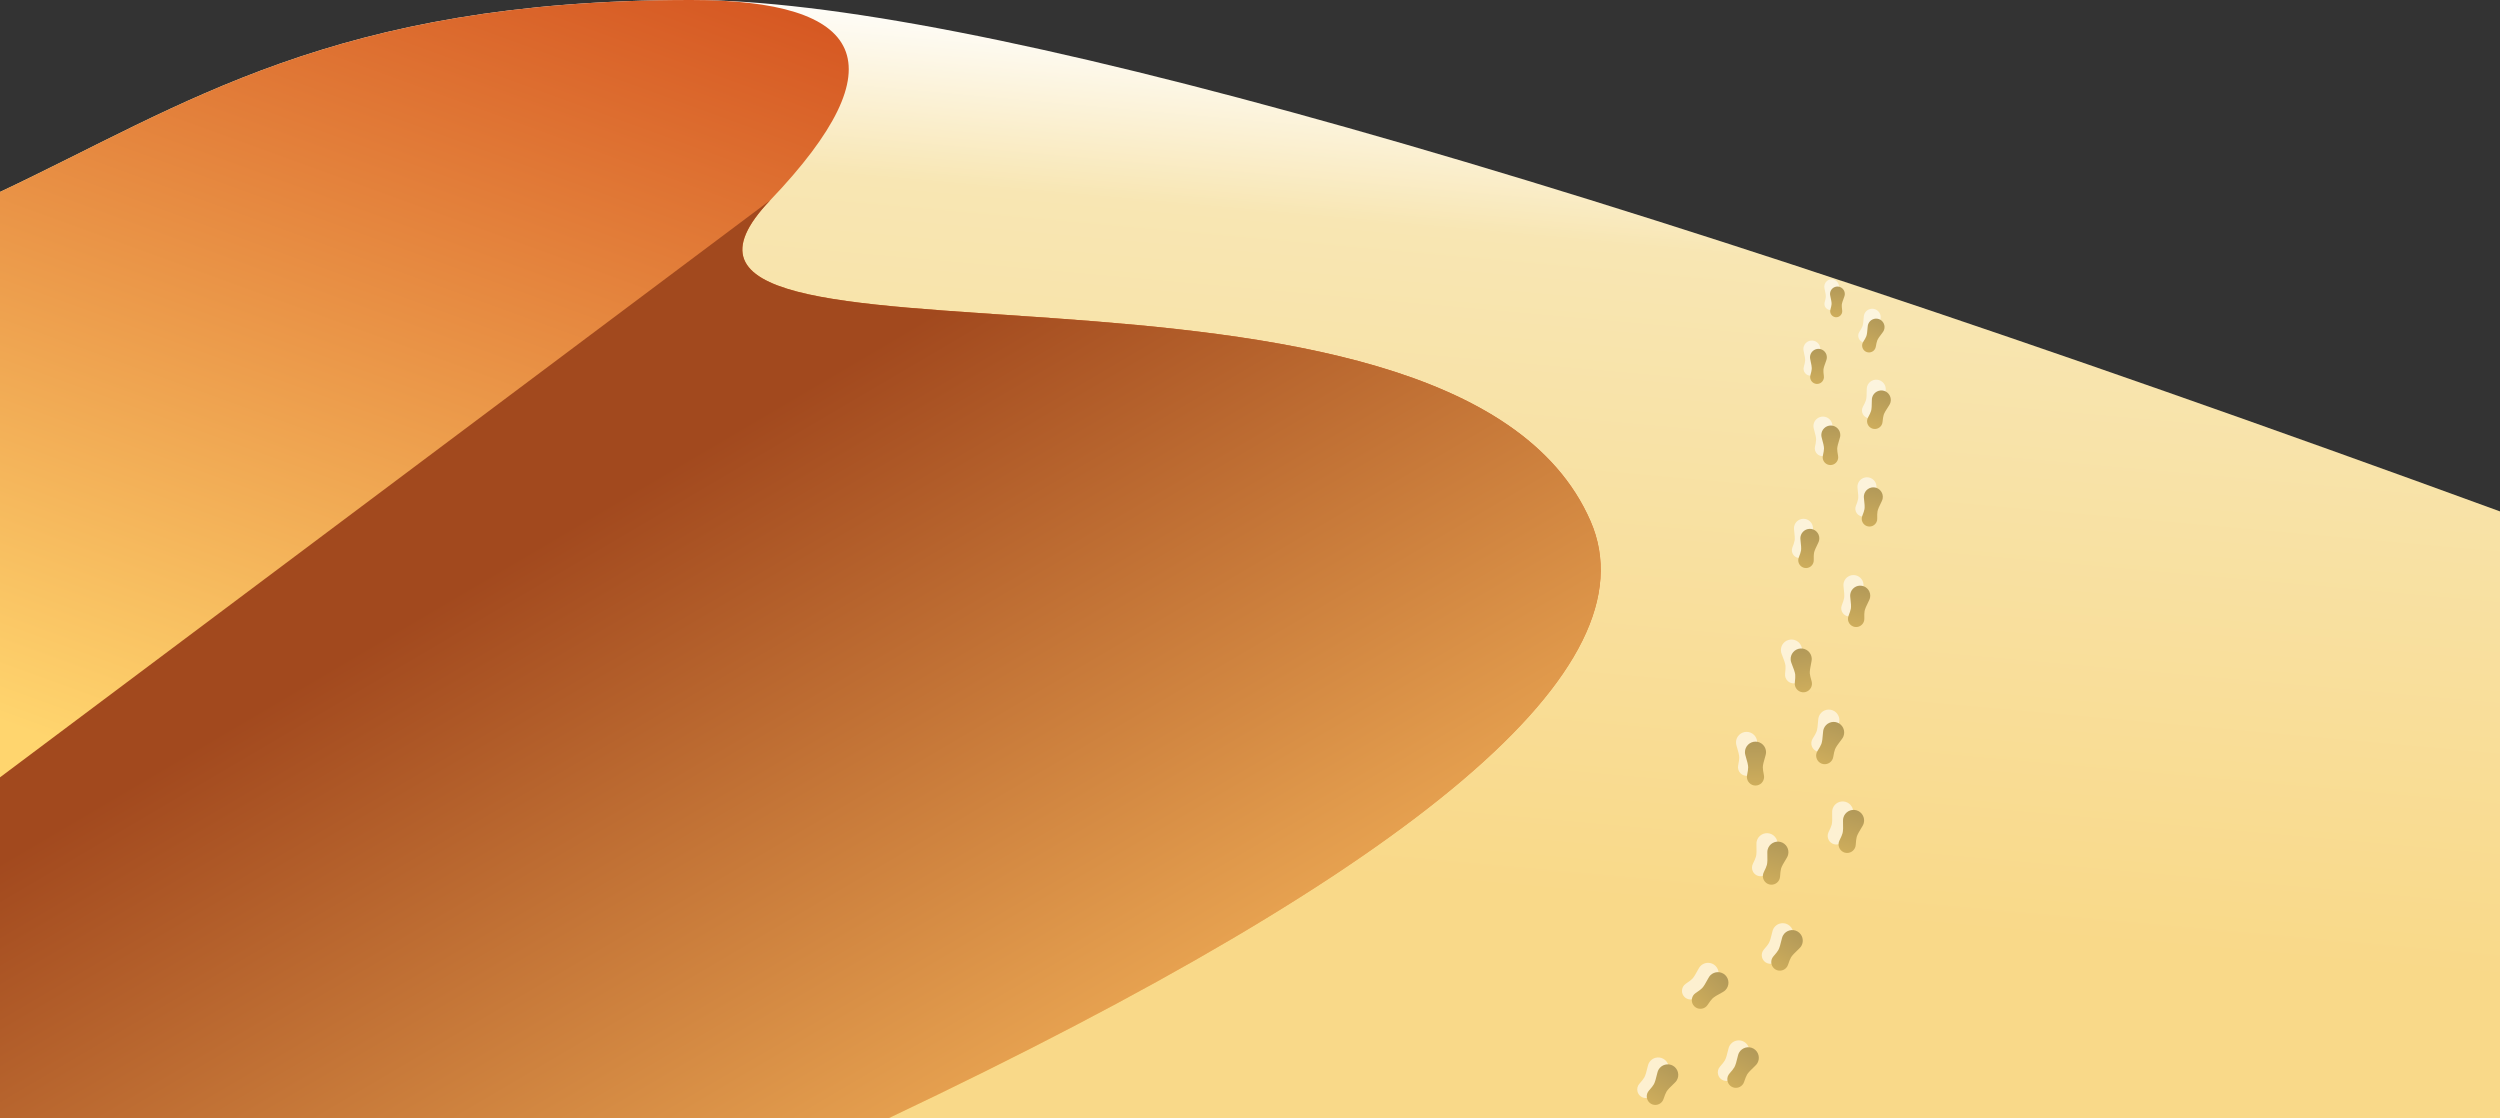 <?xml version="1.0" encoding="UTF-8" standalone="no"?>
<!DOCTYPE svg PUBLIC "-//W3C//DTD SVG 1.1//EN" "http://www.w3.org/Graphics/SVG/1.1/DTD/svg11.dtd">
<svg width="100%" height="100%" viewBox="0 0 1024 458" version="1.1" xmlns="http://www.w3.org/2000/svg" xmlns:xlink="http://www.w3.org/1999/xlink" xml:space="preserve" xmlns:serif="http://www.serif.com/" style="fill-rule:evenodd;clip-rule:evenodd;stroke-linejoin:round;stroke-miterlimit:2;">
    <rect x="0" y="0" width="1024" height="458" fill="#333333" stroke="none"/>
    <g transform="matrix(1,0,0,1,0,-565)">
        <g transform="matrix(1,0,0,1,0,245)">
            <g id="sand-front">
                <g id="sand-front1" serif:id="sand-front">
                    <path d="M1024,778L0,778L0,398.62C75.53,363.05 136.43,320 283,320C394.86,320 641.86,389.82 1024,529.47L1024,778Z" style="fill:url(#_Linear1);"/>
                    <path d="M0,778L0,398.62C75.53,363.05 136.43,320 283,320C354.14,320 368.96,346.04 315.5,402C236,485.22 595.2,404.01 651.5,533.5C677.5,593.3 581.67,674.8 364.02,778L0,778Z" style="fill:url(#_Linear2);"/>
                    <path d="M364.02,778L0,778L0,638.4L315.5,402C236,485.22 595.2,404.01 651.5,533.5C677.5,593.3 581.67,674.8 364.02,778Z" style="fill:url(#_Linear3);"/>
                </g>
                <g id="footprints" transform="matrix(1,0,0,1,0,-245)">
                    <path d="M702.69,960.64C703.497,961.45 703.951,962.547 703.951,963.691C703.951,965.29 703.064,966.763 701.65,967.51C699.39,968.71 697.96,969.61 697.38,970.18C696.87,970.7 696.21,971.58 695.41,972.8C694.758,973.795 693.646,974.395 692.457,974.395C691.521,974.395 690.622,974.023 689.96,973.36C689.301,972.699 688.931,971.802 688.931,970.869C688.931,969.682 689.529,968.572 690.52,967.92C691.75,967.12 692.62,966.46 693.14,965.94C693.72,965.36 694.61,963.94 695.81,961.67C696.557,960.256 698.03,959.369 699.629,959.369C700.778,959.369 701.88,959.826 702.69,960.64Z" style="fill:white;fill-opacity:0.6;"/>
                    <g transform="matrix(0.707,0.707,-0.707,0.707,891.721,-210.804)">
                        <path d="M700.32,962C700.321,962 700.323,962 700.324,962C702.694,962 704.644,963.95 704.644,966.32C704.644,966.754 704.579,967.186 704.45,967.6C703.7,970.05 703.32,971.68 703.32,972.5C703.32,973.23 703.47,974.31 703.77,975.75C703.819,975.987 703.844,976.228 703.844,976.47C703.844,978.404 702.254,979.997 700.32,980C698.386,979.997 696.796,978.404 696.796,976.47C696.796,976.228 696.821,975.987 696.87,975.75C697.17,974.31 697.32,973.23 697.32,972.5C697.32,971.68 696.95,970.05 696.19,967.6C696.061,967.186 695.996,966.754 695.996,966.32C695.996,963.95 697.946,962 700.316,962C700.317,962 700.319,962 700.32,962Z" style="fill:url(#_Linear4);"/>
                    </g>
                    <g transform="matrix(0.966,-0.259,0.259,0.966,715.269,944.256)">
                        <path d="M16.65,3.9C17.46,4.71 17.915,5.809 17.915,6.954C17.915,8.55 17.03,10.022 15.62,10.77C13.35,11.97 11.92,12.87 11.35,13.44C10.83,13.96 10.17,14.84 9.37,16.06C8.718,17.051 7.608,17.649 6.421,17.649C5.488,17.649 4.591,17.279 3.93,16.62C3.271,15.959 2.901,15.062 2.901,14.129C2.901,12.942 3.499,11.832 4.49,11.18C5.72,10.38 6.59,9.72 7.11,9.2C7.69,8.62 8.58,7.2 9.78,4.93C10.528,3.52 12,2.635 13.596,2.635C14.741,2.635 15.84,3.09 16.65,3.9Z" style="fill:white;fill-opacity:0.6;"/>
                        <g transform="matrix(0.707,0.707,-0.707,0.707,13.802,-5.32)">
                            <path d="M13.32,5C13.321,5 13.323,5 13.324,5C15.694,5 17.644,6.95 17.644,9.32C17.644,9.754 17.579,10.186 17.45,10.6C16.7,13.05 16.32,14.68 16.32,15.5C16.32,16.23 16.47,17.31 16.77,18.75C16.819,18.987 16.844,19.228 16.844,19.47C16.844,21.404 15.254,22.997 13.32,23C11.386,22.997 9.796,21.404 9.796,19.47C9.796,19.228 9.821,18.987 9.87,18.75C10.17,17.31 10.32,16.23 10.32,15.5C10.32,14.68 9.95,13.05 9.19,10.6C9.061,10.186 8.996,9.754 8.996,9.32C8.996,6.95 10.946,5 13.316,5C13.317,5 13.319,5 13.32,5Z" style="fill:url(#_Linear5);"/>
                        </g>
                    </g>
                    <g transform="matrix(0.966,-0.259,0.259,0.966,697.269,992.256)">
                        <path d="M16.65,3.9C17.46,4.71 17.915,5.809 17.915,6.954C17.915,8.55 17.03,10.022 15.62,10.77C13.35,11.97 11.92,12.87 11.35,13.44C10.83,13.96 10.17,14.84 9.37,16.06C8.718,17.051 7.608,17.649 6.421,17.649C5.488,17.649 4.591,17.279 3.93,16.62C3.271,15.959 2.901,15.062 2.901,14.129C2.901,12.942 3.499,11.832 4.49,11.18C5.72,10.38 6.59,9.72 7.11,9.2C7.69,8.62 8.58,7.2 9.78,4.93C10.528,3.52 12,2.635 13.596,2.635C14.741,2.635 15.84,3.09 16.65,3.9Z" style="fill:white;fill-opacity:0.6;"/>
                        <g transform="matrix(0.707,0.707,-0.707,0.707,13.802,-5.32)">
                            <path d="M13.32,5C13.321,5 13.323,5 13.324,5C15.694,5 17.644,6.95 17.644,9.32C17.644,9.754 17.579,10.186 17.45,10.6C16.7,13.05 16.32,14.68 16.32,15.5C16.32,16.23 16.47,17.31 16.77,18.75C16.819,18.987 16.844,19.228 16.844,19.47C16.844,21.404 15.254,22.997 13.32,23C11.386,22.997 9.796,21.404 9.796,19.47C9.796,19.228 9.821,18.987 9.87,18.75C10.17,17.31 10.32,16.23 10.32,15.5C10.32,14.68 9.95,13.05 9.19,10.6C9.061,10.186 8.996,9.754 8.996,9.32C8.996,6.95 10.946,5 13.316,5C13.317,5 13.319,5 13.32,5Z" style="fill:url(#_Linear6);"/>
                        </g>
                    </g>
                    <g transform="matrix(0.966,-0.259,0.259,0.966,664.269,999.256)">
                        <path d="M16.65,3.9C17.46,4.71 17.915,5.809 17.915,6.954C17.915,8.55 17.03,10.022 15.62,10.77C13.35,11.97 11.92,12.87 11.35,13.44C10.83,13.96 10.17,14.84 9.37,16.06C8.718,17.051 7.608,17.649 6.421,17.649C5.488,17.649 4.591,17.279 3.93,16.62C3.271,15.959 2.901,15.062 2.901,14.129C2.901,12.942 3.499,11.832 4.49,11.18C5.72,10.38 6.59,9.72 7.11,9.2C7.69,8.62 8.58,7.2 9.78,4.93C10.528,3.52 12,2.635 13.596,2.635C14.741,2.635 15.84,3.09 16.65,3.9Z" style="fill:white;fill-opacity:0.6;"/>
                        <g transform="matrix(0.707,0.707,-0.707,0.707,13.802,-5.32)">
                            <path d="M13.32,5C13.321,5 13.323,5 13.324,5C15.694,5 17.644,6.95 17.644,9.32C17.644,9.754 17.579,10.186 17.45,10.6C16.7,13.05 16.32,14.68 16.32,15.5C16.32,16.23 16.47,17.31 16.77,18.75C16.819,18.987 16.844,19.228 16.844,19.47C16.844,21.404 15.254,22.997 13.32,23C11.386,22.997 9.796,21.404 9.796,19.47C9.796,19.228 9.821,18.987 9.87,18.75C10.17,17.31 10.32,16.23 10.32,15.5C10.32,14.68 9.95,13.05 9.19,10.6C9.061,10.186 8.996,9.754 8.996,9.32C8.996,6.95 10.946,5 13.316,5C13.317,5 13.319,5 13.32,5Z" style="fill:url(#_Linear7);"/>
                        </g>
                    </g>
                    <g transform="matrix(0.866,-0.5,0.5,0.866,708.84,911.742)">
                        <path d="M16.55,3.4C17.364,4.21 17.821,5.312 17.821,6.461C17.821,8.06 16.934,9.533 15.52,10.28C13.25,11.48 11.82,12.38 11.25,12.95C10.73,13.47 10.07,14.34 9.27,15.57C8.618,16.561 7.508,17.159 6.321,17.159C5.388,17.159 4.491,16.789 3.83,16.13C3.171,15.469 2.801,14.572 2.801,13.639C2.801,12.452 3.399,11.342 4.39,10.69C5.62,9.89 6.49,9.23 7.01,8.71C7.59,8.13 8.48,6.71 9.68,4.44C10.427,3.026 11.9,2.139 13.499,2.139C14.643,2.139 15.74,2.593 16.55,3.4Z" style="fill:white;fill-opacity:0.6;"/>
                        <g transform="matrix(0.707,0.707,-0.707,0.707,14.216,-4.32)">
                            <path d="M12.32,6C12.321,6 12.323,6 12.324,6C14.694,6 16.644,7.95 16.644,10.32C16.644,10.754 16.579,11.186 16.45,11.6C15.7,14.05 15.32,15.68 15.32,16.5C15.32,17.23 15.47,18.31 15.77,19.75C15.819,19.987 15.844,20.228 15.844,20.47C15.844,22.404 14.254,23.997 12.32,24C10.386,23.997 8.796,22.404 8.796,20.47C8.796,20.228 8.821,19.987 8.87,19.75C9.17,18.31 9.32,17.23 9.32,16.5C9.32,15.68 8.95,14.05 8.19,11.6C8.061,11.186 7.996,10.754 7.996,10.32C7.996,7.95 9.946,6 12.316,6C12.317,6 12.319,6 12.32,6Z" style="fill:url(#_Linear8);"/>
                        </g>
                    </g>
                    <g transform="matrix(0.866,-0.5,0.5,0.866,739.84,898.742)">
                        <path d="M16.55,3.4C17.364,4.21 17.821,5.312 17.821,6.461C17.821,8.06 16.934,9.533 15.52,10.28C13.25,11.48 11.82,12.38 11.25,12.95C10.73,13.47 10.07,14.34 9.27,15.57C8.618,16.561 7.508,17.159 6.321,17.159C5.388,17.159 4.491,16.789 3.83,16.13C3.171,15.469 2.801,14.572 2.801,13.639C2.801,12.452 3.399,11.342 4.39,10.69C5.62,9.89 6.49,9.23 7.01,8.71C7.59,8.13 8.48,6.71 9.68,4.44C10.427,3.026 11.9,2.139 13.499,2.139C14.643,2.139 15.74,2.593 16.55,3.4Z" style="fill:white;fill-opacity:0.6;"/>
                        <g transform="matrix(0.707,0.707,-0.707,0.707,14.216,-4.32)">
                            <path d="M12.32,6C12.321,6 12.323,6 12.324,6C14.694,6 16.644,7.95 16.644,10.32C16.644,10.754 16.579,11.186 16.45,11.6C15.7,14.05 15.32,15.68 15.32,16.5C15.32,17.23 15.47,18.31 15.77,19.75C15.819,19.987 15.844,20.228 15.844,20.47C15.844,22.404 14.254,23.997 12.32,24C10.386,23.997 8.796,22.404 8.796,20.47C8.796,20.228 8.821,19.987 8.87,19.75C9.17,18.31 9.32,17.23 9.32,16.5C9.32,15.68 8.95,14.05 8.19,11.6C8.061,11.186 7.996,10.754 7.996,10.32C7.996,7.95 9.946,6 12.316,6C12.317,6 12.319,6 12.32,6Z" style="fill:url(#_Linear9);"/>
                        </g>
                    </g>
                    <g transform="matrix(0.707,-0.707,0.707,0.707,701.151,874.464)">
                        <path d="M16.93,3.22C17.744,4.03 18.201,5.132 18.201,6.281C18.201,7.88 17.314,9.353 15.9,10.1C13.63,11.3 12.2,12.19 11.63,12.77C11.11,13.29 10.45,14.16 9.65,15.38C8.999,16.378 7.885,16.981 6.693,16.981C5.759,16.981 4.862,16.61 4.2,15.95C3.54,15.288 3.169,14.391 3.169,13.457C3.169,12.265 3.772,11.151 4.77,10.5C5.99,9.7 6.87,9.04 7.38,8.53C7.96,7.95 8.85,6.53 10.05,4.26C10.796,2.843 12.271,1.952 13.873,1.952C15.019,1.952 16.12,2.409 16.93,3.22Z" style="fill:white;fill-opacity:0.6;"/>
                        <g transform="matrix(0.707,0.707,-0.707,0.707,13.63,-2.906)">
                            <path d="M10.32,6C10.321,6 10.323,6 10.324,6C12.694,6 14.644,7.95 14.644,10.32C14.644,10.754 14.579,11.186 14.45,11.6C13.7,14.05 13.32,15.68 13.32,16.5C13.32,17.23 13.47,18.31 13.77,19.75C13.819,19.987 13.844,20.228 13.844,20.47C13.844,22.404 12.254,23.997 10.32,24C8.386,23.997 6.796,22.404 6.796,20.47C6.796,20.228 6.821,19.987 6.87,19.75C7.17,18.31 7.32,17.23 7.32,16.5C7.32,15.68 6.95,14.05 6.19,11.6C6.061,11.186 5.996,10.754 5.996,10.32C5.996,7.95 7.946,6 10.316,6C10.317,6 10.319,6 10.32,6Z" style="fill:url(#_Linear10);"/>
                        </g>
                    </g>
                    <g transform="matrix(0.914,-0.407,0.407,0.914,733.841,859.88)">
                        <path d="M16.93,3.22C17.744,4.03 18.201,5.132 18.201,6.281C18.201,7.88 17.314,9.353 15.9,10.1C13.63,11.3 12.2,12.19 11.63,12.77C11.11,13.29 10.45,14.16 9.65,15.38C8.999,16.378 7.885,16.981 6.693,16.981C5.759,16.981 4.862,16.61 4.2,15.95C3.54,15.288 3.169,14.391 3.169,13.457C3.169,12.265 3.772,11.151 4.77,10.5C5.99,9.7 6.87,9.04 7.38,8.53C7.96,7.95 8.85,6.53 10.05,4.26C10.796,2.843 12.271,1.952 13.873,1.952C15.019,1.952 16.12,2.409 16.93,3.22Z" style="fill:white;fill-opacity:0.6;"/>
                        <g transform="matrix(0.707,0.707,-0.707,0.707,13.63,-2.906)">
                            <path d="M10.32,6C10.321,6 10.323,6 10.324,6C12.694,6 14.644,7.95 14.644,10.32C14.644,10.754 14.579,11.186 14.45,11.6C13.7,14.05 13.32,15.68 13.32,16.5C13.32,17.23 13.47,18.31 13.77,19.75C13.819,19.987 13.844,20.228 13.844,20.47C13.844,22.404 12.254,23.997 10.32,24C8.386,23.997 6.796,22.404 6.796,20.47C6.796,20.228 6.821,19.987 6.87,19.75C7.17,18.31 7.32,17.23 7.32,16.5C7.32,15.68 6.95,14.05 6.19,11.6C6.061,11.186 5.996,10.754 5.996,10.32C5.996,7.95 7.946,6 10.316,6C10.317,6 10.319,6 10.32,6Z" style="fill:url(#_Linear11);"/>
                        </g>
                    </g>
                    <g transform="matrix(0.643,-0.766,0.766,0.643,720.057,837.858)">
                        <path d="M16.93,3.22C17.744,4.03 18.201,5.132 18.201,6.281C18.201,7.88 17.314,9.353 15.9,10.1C13.63,11.3 12.2,12.19 11.63,12.77C11.11,13.29 10.45,14.16 9.65,15.38C8.999,16.378 7.885,16.981 6.693,16.981C5.759,16.981 4.862,16.61 4.2,15.95C3.54,15.288 3.169,14.391 3.169,13.457C3.169,12.265 3.772,11.151 4.77,10.5C5.99,9.7 6.87,9.04 7.38,8.53C7.96,7.95 8.85,6.53 10.05,4.26C10.796,2.843 12.271,1.952 13.873,1.952C15.019,1.952 16.12,2.409 16.93,3.22Z" style="fill:white;fill-opacity:0.6;"/>
                        <g transform="matrix(0.707,0.707,-0.707,0.707,13.63,-2.906)">
                            <path d="M10.32,6C10.321,6 10.323,6 10.324,6C12.694,6 14.644,7.95 14.644,10.32C14.644,10.754 14.579,11.186 14.45,11.6C13.7,14.05 13.32,15.68 13.32,16.5C13.32,17.23 13.47,18.31 13.77,19.75C13.819,19.987 13.844,20.228 13.844,20.47C13.844,22.404 12.254,23.997 10.32,24C8.386,23.997 6.796,22.404 6.796,20.47C6.796,20.228 6.821,19.987 6.87,19.75C7.17,18.31 7.32,17.23 7.32,16.5C7.32,15.68 6.95,14.05 6.19,11.6C6.061,11.186 5.996,10.754 5.996,10.32C5.996,7.95 7.946,6 10.316,6C10.317,6 10.319,6 10.32,6Z" style="fill:url(#_Linear12);"/>
                        </g>
                    </g>
                    <g transform="matrix(0.819,-0.574,0.574,0.819,744.967,807.329)">
                        <path d="M16.08,3.06C16.852,3.829 17.286,4.875 17.286,5.964C17.286,7.482 16.443,8.881 15.1,9.59C12.95,10.73 11.6,11.58 11.05,12.13C10.55,12.63 9.93,13.45 9.17,14.62C8.552,15.566 7.495,16.138 6.365,16.138C5.474,16.138 4.619,15.782 3.99,15.15C3.364,14.522 3.012,13.671 3.012,12.785C3.012,11.655 3.584,10.598 4.53,9.98C5.69,9.22 6.53,8.59 7.01,8.1C7.56,7.55 8.41,6.2 9.55,4.04C10.259,2.697 11.658,1.854 13.176,1.854C14.265,1.854 15.311,2.288 16.08,3.06Z" style="fill:white;fill-opacity:0.6;"/>
                        <g transform="matrix(0.707,0.707,-0.707,0.707,12.949,-2.761)">
                            <path d="M9.8,5.7C9.804,5.7 9.808,5.7 9.813,5.7C12.062,5.7 13.913,7.551 13.913,9.8C13.913,10.21 13.851,10.618 13.73,11.01C13.02,13.34 12.66,14.9 12.66,15.68C12.66,16.37 12.8,17.4 13.09,18.76C13.138,18.987 13.162,19.218 13.162,19.45C13.162,21.288 11.65,22.8 9.812,22.8C9.808,22.8 9.804,22.8 9.8,22.8C9.799,22.8 9.799,22.8 9.798,22.8C7.96,22.8 6.448,21.288 6.448,19.45C6.448,19.218 6.472,18.987 6.52,18.76C6.8,17.4 6.95,16.37 6.95,15.67C6.95,14.9 6.59,13.34 5.87,11.01C5.749,10.618 5.687,10.21 5.687,9.8C5.687,7.551 7.538,5.7 9.787,5.7C9.795,5.7 9.802,5.7 9.81,5.7L9.8,5.7Z" style="fill:url(#_Linear13);"/>
                        </g>
                    </g>
                    <g transform="matrix(0.819,-0.574,0.574,0.819,725.235,783.929)">
                        <path d="M15.24,2.9C15.97,3.629 16.38,4.62 16.38,5.652C16.38,7.091 15.582,8.417 14.31,9.09C12.27,10.17 10.98,10.97 10.46,11.49C9.793,12.219 9.197,13.009 8.68,13.85C8.095,14.744 7.096,15.284 6.027,15.284C5.184,15.284 4.375,14.948 3.78,14.35C3.185,13.756 2.85,12.948 2.85,12.107C2.85,11.036 3.392,10.034 4.29,9.45C5.131,8.933 5.921,8.337 6.65,7.67C7.17,7.15 7.97,5.87 9.05,3.83C9.723,2.558 11.049,1.76 12.488,1.76C13.52,1.76 14.511,2.17 15.24,2.9Z" style="fill:white;fill-opacity:0.6;"/>
                        <g transform="matrix(0.707,0.707,-0.707,0.707,12.267,-2.615)">
                            <path d="M9.3,5.4C11.427,5.41 13.171,7.163 13.171,9.29C13.171,9.676 13.113,10.061 13,10.43C12.33,12.64 12,14.11 12,14.85C12,15.51 12.13,16.48 12.4,17.77C12.446,17.987 12.469,18.208 12.469,18.43C12.469,20.169 11.039,21.6 9.3,21.6C9.294,21.6 9.287,21.6 9.281,21.6C7.542,21.6 6.111,20.169 6.111,18.43C6.111,18.208 6.134,17.987 6.18,17.77C6.46,16.48 6.59,15.51 6.59,14.85C6.59,14.11 6.25,12.65 5.57,10.43C5.457,10.061 5.399,9.676 5.399,9.29C5.399,7.156 7.155,5.4 9.289,5.4C9.293,5.4 9.296,5.4 9.3,5.4Z" style="fill:url(#_Linear14);"/>
                        </g>
                    </g>
                    <g transform="matrix(0.819,-0.574,0.574,0.819,751.236,766.929)">
                        <path d="M15.24,2.9C15.97,3.629 16.38,4.62 16.38,5.652C16.38,7.091 15.582,8.417 14.31,9.09C12.27,10.17 10.98,10.97 10.46,11.49C9.793,12.219 9.197,13.009 8.68,13.85C8.095,14.744 7.096,15.284 6.027,15.284C5.184,15.284 4.375,14.948 3.78,14.35C3.185,13.756 2.85,12.948 2.85,12.107C2.85,11.036 3.392,10.034 4.29,9.45C5.131,8.933 5.921,8.337 6.65,7.67C7.17,7.15 7.97,5.87 9.05,3.83C9.723,2.558 11.049,1.76 12.488,1.76C13.52,1.76 14.511,2.17 15.24,2.9Z" style="fill:white;fill-opacity:0.6;"/>
                        <g transform="matrix(0.707,0.707,-0.707,0.707,12.267,-2.615)">
                            <path d="M9.3,5.4C11.427,5.41 13.171,7.163 13.171,9.29C13.171,9.676 13.113,10.061 13,10.43C12.33,12.64 12,14.11 12,14.85C12,15.51 12.13,16.48 12.4,17.77C12.446,17.987 12.469,18.208 12.469,18.43C12.469,20.169 11.039,21.6 9.3,21.6C9.294,21.6 9.287,21.6 9.281,21.6C7.542,21.6 6.111,20.169 6.111,18.43C6.111,18.208 6.134,17.987 6.18,17.77C6.46,16.48 6.59,15.51 6.59,14.85C6.59,14.11 6.25,12.65 5.57,10.43C5.457,10.061 5.399,9.676 5.399,9.29C5.399,7.156 7.155,5.4 9.289,5.4C9.293,5.4 9.296,5.4 9.3,5.4Z" style="fill:url(#_Linear15);"/>
                        </g>
                    </g>
                    <g transform="matrix(0.719,-0.695,0.695,0.719,733.772,744.141)">
                        <path d="M15.24,2.9C15.97,3.629 16.38,4.62 16.38,5.652C16.38,7.091 15.582,8.417 14.31,9.09C12.27,10.17 10.98,10.97 10.46,11.49C9.793,12.219 9.197,13.009 8.68,13.85C8.095,14.744 7.096,15.284 6.027,15.284C5.184,15.284 4.375,14.948 3.78,14.35C3.185,13.756 2.85,12.948 2.85,12.107C2.85,11.036 3.392,10.034 4.29,9.45C5.131,8.933 5.921,8.337 6.65,7.67C7.17,7.15 7.97,5.87 9.05,3.83C9.723,2.558 11.049,1.76 12.488,1.76C13.52,1.76 14.511,2.17 15.24,2.9Z" style="fill:white;fill-opacity:0.6;"/>
                        <g transform="matrix(0.707,0.707,-0.707,0.707,12.267,-2.615)">
                            <path d="M9.3,5.4C11.427,5.41 13.171,7.163 13.171,9.29C13.171,9.676 13.113,10.061 13,10.43C12.33,12.64 12,14.11 12,14.85C12,15.51 12.13,16.48 12.4,17.77C12.446,17.987 12.469,18.208 12.469,18.43C12.469,20.169 11.039,21.6 9.3,21.6C9.294,21.6 9.287,21.6 9.281,21.6C7.542,21.6 6.111,20.169 6.111,18.43C6.111,18.208 6.134,17.987 6.18,17.77C6.46,16.48 6.59,15.51 6.59,14.85C6.59,14.11 6.25,12.65 5.57,10.43C5.457,10.061 5.399,9.676 5.399,9.29C5.399,7.156 7.155,5.4 9.289,5.4C9.293,5.4 9.296,5.4 9.3,5.4Z" style="fill:url(#_Linear16);"/>
                        </g>
                    </g>
                    <g transform="matrix(0.883,-0.469,0.469,0.883,754.833,725.274)">
                        <path d="M15.24,2.9C15.97,3.629 16.38,4.62 16.38,5.652C16.38,7.091 15.582,8.417 14.31,9.09C12.27,10.17 10.98,10.97 10.46,11.49C9.793,12.219 9.197,13.009 8.68,13.85C8.095,14.744 7.096,15.284 6.027,15.284C5.184,15.284 4.375,14.948 3.78,14.35C3.185,13.756 2.85,12.948 2.85,12.107C2.85,11.036 3.392,10.034 4.29,9.45C5.131,8.933 5.921,8.337 6.65,7.67C7.17,7.15 7.97,5.87 9.05,3.83C9.723,2.558 11.049,1.76 12.488,1.76C13.52,1.76 14.511,2.17 15.24,2.9Z" style="fill:white;fill-opacity:0.6;"/>
                        <g transform="matrix(0.707,0.707,-0.707,0.707,12.267,-2.615)">
                            <path d="M9.3,5.4C11.427,5.41 13.171,7.163 13.171,9.29C13.171,9.676 13.113,10.061 13,10.43C12.33,12.64 12,14.11 12,14.85C12,15.51 12.13,16.48 12.4,17.77C12.446,17.987 12.469,18.208 12.469,18.43C12.469,20.169 11.039,21.6 9.3,21.6C9.294,21.6 9.287,21.6 9.281,21.6C7.542,21.6 6.111,20.169 6.111,18.43C6.111,18.208 6.134,17.987 6.18,17.77C6.46,16.48 6.59,15.51 6.59,14.85C6.59,14.11 6.25,12.65 5.57,10.43C5.457,10.061 5.399,9.676 5.399,9.29C5.399,7.156 7.155,5.4 9.289,5.4C9.293,5.4 9.296,5.4 9.3,5.4Z" style="fill:url(#_Linear17);"/>
                        </g>
                    </g>
                    <g transform="matrix(0.755,-0.656,0.656,0.755,730.462,711.434)">
                        <path d="M13.54,2.58C14.188,3.229 14.553,4.109 14.553,5.026C14.553,6.303 13.847,7.48 12.72,8.08C11.501,8.65 10.353,9.362 9.3,10.2C8.89,10.62 8.36,11.32 7.72,12.3C7.2,13.098 6.31,13.58 5.358,13.58C4.608,13.58 3.889,13.281 3.36,12.75C2.829,12.221 2.53,11.502 2.53,10.752C2.53,9.8 3.012,8.91 3.81,8.39C4.8,7.75 5.49,7.22 5.91,6.81C6.37,6.35 7.08,5.21 8.04,3.39C8.64,2.263 9.817,1.557 11.094,1.557C12.011,1.557 12.891,1.922 13.54,2.57L13.54,2.58Z" style="fill:white;fill-opacity:0.6;"/>
                        <g transform="matrix(0.707,0.707,-0.707,0.707,10.904,-2.325)">
                            <path d="M8.26,4.8C10.155,4.805 11.711,6.365 11.711,8.26C11.711,8.602 11.66,8.943 11.56,9.27C10.96,11.24 10.66,12.54 10.66,13.2C10.66,13.79 10.78,14.65 11.02,15.8C11.06,15.991 11.08,16.185 11.08,16.38C11.08,17.927 9.807,19.2 8.26,19.2L8.26,19.2C6.713,19.2 5.44,17.927 5.44,16.38C5.44,16.185 5.46,15.991 5.5,15.8C5.74,14.65 5.86,13.79 5.86,13.2C5.86,12.54 5.56,11.24 4.96,9.27C4.86,8.943 4.809,8.602 4.809,8.26C4.809,6.365 6.365,4.805 8.26,4.8Z" style="fill:url(#_Linear18);"/>
                        </g>
                    </g>
                    <g transform="matrix(0.755,-0.656,0.656,0.755,740.037,685.471)">
                        <path d="M11.85,2.26C12.411,2.827 12.726,3.593 12.726,4.391C12.726,5.505 12.111,6.533 11.13,7.06C10.059,7.566 9.052,8.197 8.13,8.94C7.78,9.3 7.31,9.91 6.75,10.77C6.294,11.464 5.517,11.883 4.686,11.883C4.036,11.883 3.412,11.627 2.95,11.17C2.484,10.707 2.221,10.075 2.221,9.418C2.221,8.585 2.642,7.806 3.34,7.35C4.2,6.8 4.8,6.33 5.17,5.97C5.57,5.57 6.2,4.57 7.04,2.97C7.567,1.989 8.595,1.374 9.709,1.374C10.512,1.374 11.282,1.693 11.85,2.26Z" style="fill:white;fill-opacity:0.6;"/>
                        <g transform="matrix(0.707,0.707,-0.707,0.707,9.541,-2.034)">
                            <path d="M7.23,4.2C8.889,4.205 10.251,5.571 10.251,7.23C10.251,7.528 10.207,7.825 10.12,8.11C9.59,9.83 9.32,10.98 9.32,11.55C9.32,12.06 9.43,12.82 9.64,13.82C9.675,13.988 9.693,14.159 9.693,14.33C9.693,15.682 8.582,16.796 7.23,16.8C7.229,16.8 7.228,16.8 7.227,16.8C5.872,16.8 4.757,15.685 4.757,14.33C4.757,14.159 4.775,13.988 4.81,13.82C5.02,12.82 5.13,12.06 5.13,11.55C5.13,10.98 4.86,9.83 4.33,8.11C4.243,7.825 4.199,7.528 4.199,7.23C4.199,5.568 5.567,4.2 7.229,4.2C7.23,4.2 7.23,4.2 7.23,4.2Z" style="fill:url(#_Linear19);"/>
                        </g>
                    </g>
                    <g transform="matrix(0.914,-0.407,0.407,0.914,754.685,694.851)">
                        <path d="M13.54,2.58C14.188,3.229 14.553,4.109 14.553,5.026C14.553,6.303 13.847,7.48 12.72,8.08C11.501,8.65 10.353,9.362 9.3,10.2C8.89,10.62 8.36,11.32 7.72,12.3C7.2,13.098 6.31,13.58 5.358,13.58C4.608,13.58 3.889,13.281 3.36,12.75C2.829,12.221 2.53,11.502 2.53,10.752C2.53,9.8 3.012,8.91 3.81,8.39C4.8,7.75 5.49,7.22 5.91,6.81C6.37,6.35 7.08,5.21 8.04,3.39C8.64,2.263 9.817,1.557 11.094,1.557C12.011,1.557 12.891,1.922 13.54,2.57L13.54,2.58Z" style="fill:white;fill-opacity:0.6;"/>
                        <g transform="matrix(0.707,0.707,-0.707,0.707,10.904,-2.325)">
                            <path d="M8.26,4.8C10.155,4.805 11.711,6.365 11.711,8.26C11.711,8.602 11.66,8.943 11.56,9.27C10.96,11.24 10.66,12.54 10.66,13.2C10.66,13.79 10.78,14.65 11.02,15.8C11.06,15.991 11.08,16.185 11.08,16.38C11.08,17.927 9.807,19.2 8.26,19.2L8.26,19.2C6.713,19.2 5.44,17.927 5.44,16.38C5.44,16.185 5.46,15.991 5.5,15.8C5.74,14.65 5.86,13.79 5.86,13.2C5.86,12.54 5.56,11.24 4.96,9.27C4.86,8.943 4.809,8.602 4.809,8.26C4.809,6.365 6.365,4.805 8.26,4.8Z" style="fill:url(#_Linear20);"/>
                        </g>
                    </g>
                </g>
            </g>
        </g>
    </g>
    <defs>
        <linearGradient id="_Linear1" x1="0" y1="0" x2="1" y2="0" gradientUnits="userSpaceOnUse" gradientTransform="matrix(-30.413,343.271,-343.271,-30.413,541.082,332.824)"><stop offset="0" style="stop-color:white;stop-opacity:1"/><stop offset="0.22" style="stop-color:rgb(248,230,179);stop-opacity:1"/><stop offset="1" style="stop-color:rgb(249,217,137);stop-opacity:1"/></linearGradient>
        <linearGradient id="_Linear2" x1="0" y1="0" x2="1" y2="0" gradientUnits="userSpaceOnUse" gradientTransform="matrix(-161.424,431.024,-431.024,-161.424,600.52,346.976)"><stop offset="0" style="stop-color:rgb(206,64,20);stop-opacity:1"/><stop offset="1" style="stop-color:rgb(255,213,110);stop-opacity:1"/></linearGradient>
        <linearGradient id="_Linear3" x1="0" y1="0" x2="1" y2="0" gradientUnits="userSpaceOnUse" gradientTransform="matrix(171.062,291.889,-291.889,171.062,264.1,518.109)"><stop offset="0" style="stop-color:rgb(162,73,30);stop-opacity:1"/><stop offset="1" style="stop-color:rgb(244,179,90);stop-opacity:1"/></linearGradient>
        <linearGradient id="_Linear4" x1="0" y1="0" x2="1" y2="0" gradientUnits="userSpaceOnUse" gradientTransform="matrix(1.10218e-15,18,-18,1.10218e-15,700.32,962)"><stop offset="0" style="stop-color:rgb(178,153,89);stop-opacity:1"/><stop offset="1" style="stop-color:rgb(206,173,91);stop-opacity:1"/></linearGradient>
        <linearGradient id="_Linear5" x1="0" y1="0" x2="1" y2="0" gradientUnits="userSpaceOnUse" gradientTransform="matrix(1.10218e-15,18,-18,1.10218e-15,13.32,5)"><stop offset="0" style="stop-color:rgb(178,153,89);stop-opacity:1"/><stop offset="1" style="stop-color:rgb(206,173,91);stop-opacity:1"/></linearGradient>
        <linearGradient id="_Linear6" x1="0" y1="0" x2="1" y2="0" gradientUnits="userSpaceOnUse" gradientTransform="matrix(1.10218e-15,18,-18,1.10218e-15,13.32,5)"><stop offset="0" style="stop-color:rgb(178,153,89);stop-opacity:1"/><stop offset="1" style="stop-color:rgb(206,173,91);stop-opacity:1"/></linearGradient>
        <linearGradient id="_Linear7" x1="0" y1="0" x2="1" y2="0" gradientUnits="userSpaceOnUse" gradientTransform="matrix(1.10218e-15,18,-18,1.10218e-15,13.32,5)"><stop offset="0" style="stop-color:rgb(178,153,89);stop-opacity:1"/><stop offset="1" style="stop-color:rgb(206,173,91);stop-opacity:1"/></linearGradient>
        <linearGradient id="_Linear8" x1="0" y1="0" x2="1" y2="0" gradientUnits="userSpaceOnUse" gradientTransform="matrix(1.10218e-15,18,-18,1.10218e-15,12.32,6)"><stop offset="0" style="stop-color:rgb(178,153,89);stop-opacity:1"/><stop offset="1" style="stop-color:rgb(206,173,91);stop-opacity:1"/></linearGradient>
        <linearGradient id="_Linear9" x1="0" y1="0" x2="1" y2="0" gradientUnits="userSpaceOnUse" gradientTransform="matrix(1.10218e-15,18,-18,1.10218e-15,12.32,6)"><stop offset="0" style="stop-color:rgb(178,153,89);stop-opacity:1"/><stop offset="1" style="stop-color:rgb(206,173,91);stop-opacity:1"/></linearGradient>
        <linearGradient id="_Linear10" x1="0" y1="0" x2="1" y2="0" gradientUnits="userSpaceOnUse" gradientTransform="matrix(1.10218e-15,18,-18,1.10218e-15,10.32,6)"><stop offset="0" style="stop-color:rgb(178,153,89);stop-opacity:1"/><stop offset="1" style="stop-color:rgb(206,173,91);stop-opacity:1"/></linearGradient>
        <linearGradient id="_Linear11" x1="0" y1="0" x2="1" y2="0" gradientUnits="userSpaceOnUse" gradientTransform="matrix(1.10218e-15,18,-18,1.10218e-15,10.32,6)"><stop offset="0" style="stop-color:rgb(178,153,89);stop-opacity:1"/><stop offset="1" style="stop-color:rgb(206,173,91);stop-opacity:1"/></linearGradient>
        <linearGradient id="_Linear12" x1="0" y1="0" x2="1" y2="0" gradientUnits="userSpaceOnUse" gradientTransform="matrix(1.10218e-15,18,-18,1.10218e-15,10.32,6)"><stop offset="0" style="stop-color:rgb(178,153,89);stop-opacity:1"/><stop offset="1" style="stop-color:rgb(206,173,91);stop-opacity:1"/></linearGradient>
        <linearGradient id="_Linear13" x1="0" y1="0" x2="1" y2="0" gradientUnits="userSpaceOnUse" gradientTransform="matrix(1.04708e-15,17.1,-17.1,1.04708e-15,9.8,5.7)"><stop offset="0" style="stop-color:rgb(178,153,89);stop-opacity:1"/><stop offset="1" style="stop-color:rgb(206,173,91);stop-opacity:1"/></linearGradient>
        <linearGradient id="_Linear14" x1="0" y1="0" x2="1" y2="0" gradientUnits="userSpaceOnUse" gradientTransform="matrix(9.91968e-16,16.2,-16.2,9.91968e-16,9.285,5.4)"><stop offset="0" style="stop-color:rgb(178,153,89);stop-opacity:1"/><stop offset="1" style="stop-color:rgb(206,173,91);stop-opacity:1"/></linearGradient>
        <linearGradient id="_Linear15" x1="0" y1="0" x2="1" y2="0" gradientUnits="userSpaceOnUse" gradientTransform="matrix(9.91968e-16,16.2,-16.2,9.91968e-16,9.285,5.4)"><stop offset="0" style="stop-color:rgb(178,153,89);stop-opacity:1"/><stop offset="1" style="stop-color:rgb(206,173,91);stop-opacity:1"/></linearGradient>
        <linearGradient id="_Linear16" x1="0" y1="0" x2="1" y2="0" gradientUnits="userSpaceOnUse" gradientTransform="matrix(9.91968e-16,16.2,-16.2,9.91968e-16,9.285,5.4)"><stop offset="0" style="stop-color:rgb(178,153,89);stop-opacity:1"/><stop offset="1" style="stop-color:rgb(206,173,91);stop-opacity:1"/></linearGradient>
        <linearGradient id="_Linear17" x1="0" y1="0" x2="1" y2="0" gradientUnits="userSpaceOnUse" gradientTransform="matrix(9.91968e-16,16.2,-16.2,9.91968e-16,9.285,5.4)"><stop offset="0" style="stop-color:rgb(178,153,89);stop-opacity:1"/><stop offset="1" style="stop-color:rgb(206,173,91);stop-opacity:1"/></linearGradient>
        <linearGradient id="_Linear18" x1="0" y1="0" x2="1" y2="0" gradientUnits="userSpaceOnUse" gradientTransform="matrix(8.81746e-16,14.4,-14.4,8.81746e-16,8.26,4.8)"><stop offset="0" style="stop-color:rgb(178,153,89);stop-opacity:1"/><stop offset="1" style="stop-color:rgb(206,173,91);stop-opacity:1"/></linearGradient>
        <linearGradient id="_Linear19" x1="0" y1="0" x2="1" y2="0" gradientUnits="userSpaceOnUse" gradientTransform="matrix(7.71528e-16,12.6,-12.6,7.71528e-16,7.225,4.2)"><stop offset="0" style="stop-color:rgb(178,153,89);stop-opacity:1"/><stop offset="1" style="stop-color:rgb(206,173,91);stop-opacity:1"/></linearGradient>
        <linearGradient id="_Linear20" x1="0" y1="0" x2="1" y2="0" gradientUnits="userSpaceOnUse" gradientTransform="matrix(8.81746e-16,14.4,-14.4,8.81746e-16,8.26,4.8)"><stop offset="0" style="stop-color:rgb(178,153,89);stop-opacity:1"/><stop offset="1" style="stop-color:rgb(206,173,91);stop-opacity:1"/></linearGradient>
    </defs>
</svg>

